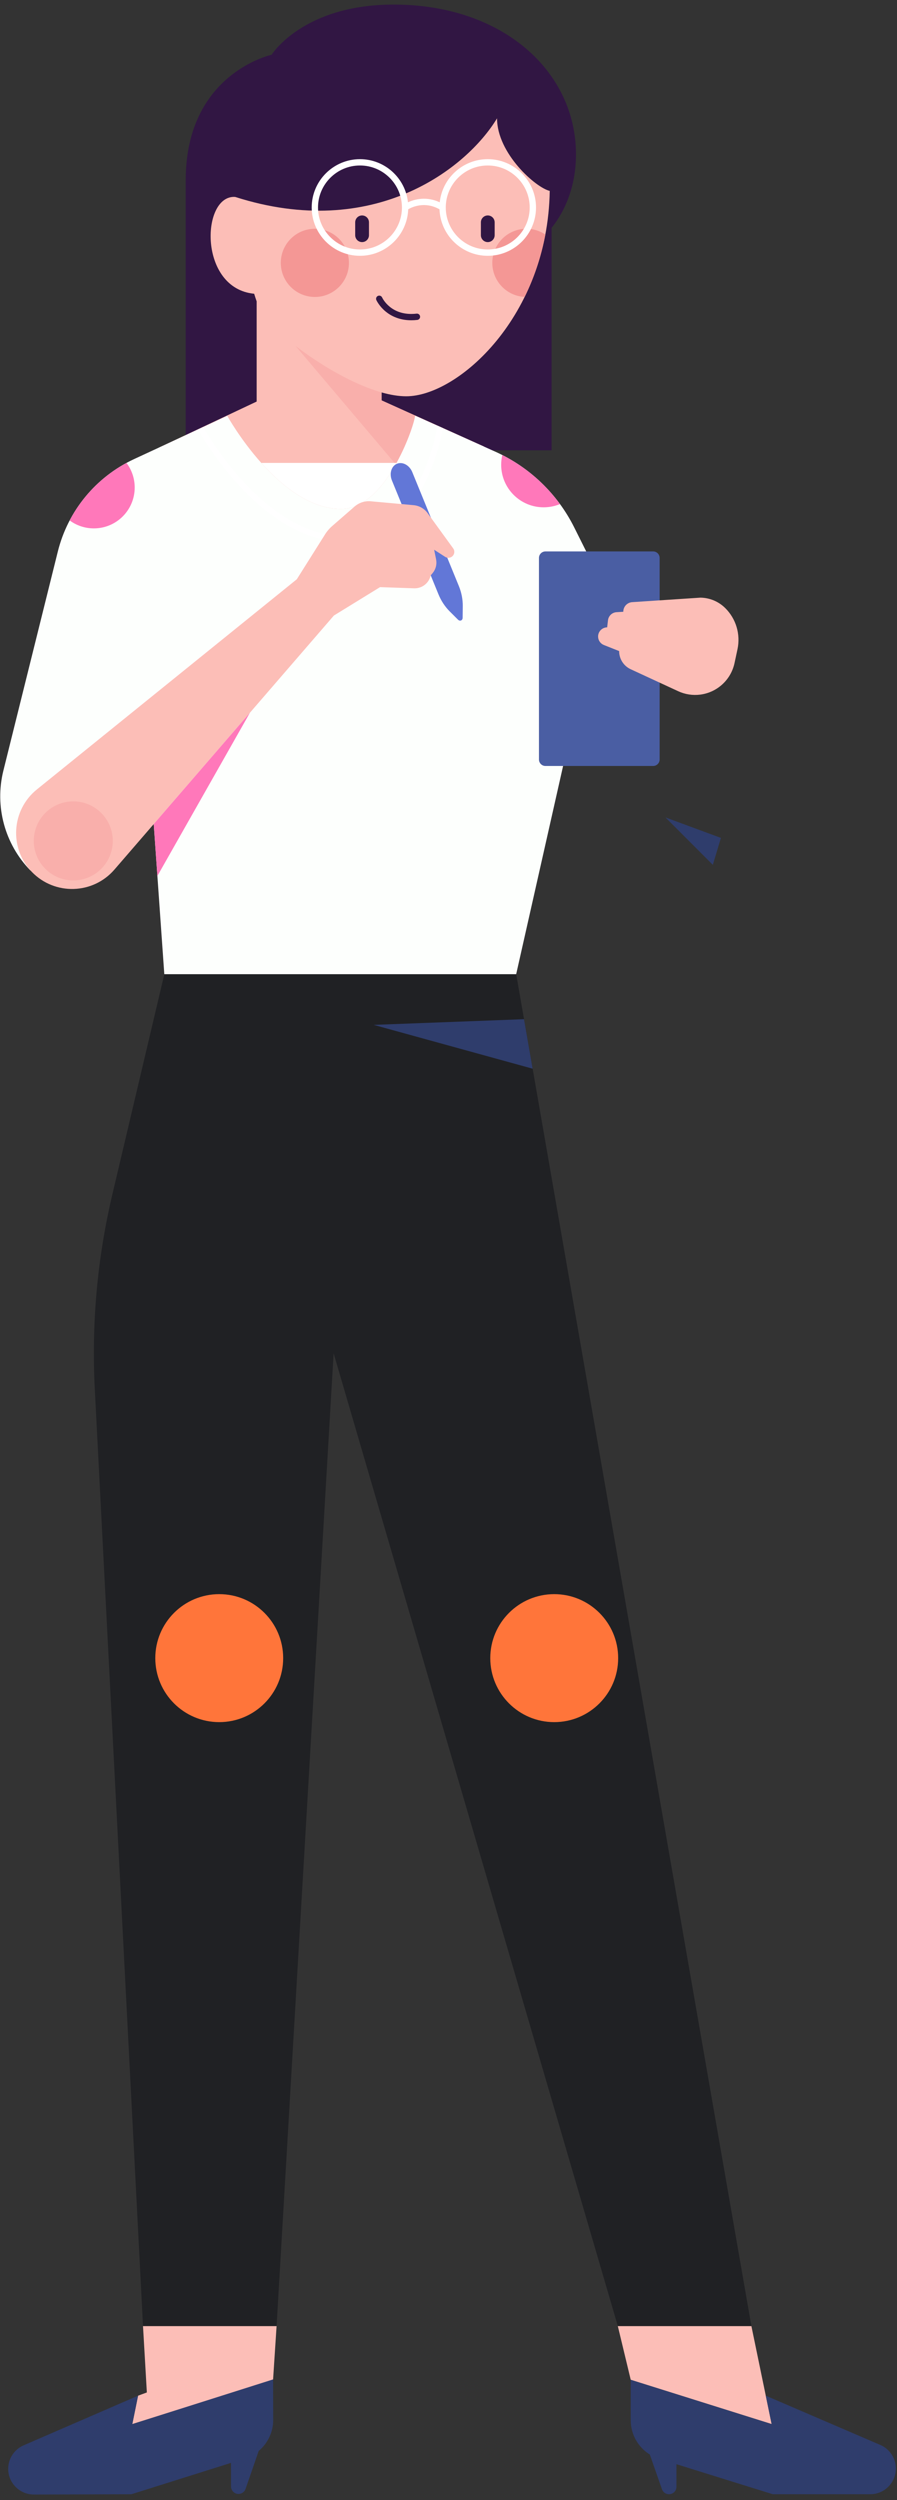 <svg width="93" height="259" viewBox="0 0 93 259" fill="none" xmlns="http://www.w3.org/2000/svg">
<rect x="0" y="0" width="93" height="259" fill="#333333" stroke="none"/>
<path d="M59.717 15.991C59.717 7.419 52.156 0.474 40.82 0.474C31.398 0.474 28.16 5.673 28.16 5.673C28.16 5.673 19.255 7.598 19.255 18.664C19.255 28.951 19.255 46.649 19.255 46.649H33.888H34.634H45.44H57.188V23.602C58.117 22.462 59.717 19.927 59.717 15.991ZM42.12 41.052C41.328 41.052 40.463 40.906 39.561 40.652V46.648H26.613V31.221C26.524 30.974 26.438 30.709 26.353 30.431C20.613 29.882 20.851 20.396 24.262 20.396C24.308 20.396 24.353 20.4 24.398 20.407V20.406C38.736 24.99 48.379 17.479 51.534 12.261C51.534 15.902 55.564 19.453 56.998 19.777C56.785 32.791 47.475 41.052 42.12 41.052Z" fill="#311643"/>
<path d="M39.56 41.478V40.652C40.462 40.907 41.327 41.053 42.119 41.053C47.475 41.053 56.785 32.791 56.996 19.776C55.562 19.453 51.532 15.902 51.532 12.26C48.377 17.479 38.735 24.989 24.396 20.405V20.406C24.352 20.4 24.307 20.396 24.26 20.396C20.849 20.396 20.611 29.882 26.351 30.43C26.436 30.709 26.523 30.974 26.611 31.221V41.598L16.471 46.379V58.895H50.169V46.26L39.56 41.478Z" fill="#FCBEB7"/>
<path d="M50.17 58.895V46.26L39.56 41.478V40.652C36.56 39.805 33.15 37.755 30.646 35.841L50.17 58.895Z" fill="#F9AFAB"/>
<path d="M32.645 30.764C34.596 30.764 36.178 29.182 36.178 27.232C36.178 25.281 34.596 23.699 32.645 23.699C30.694 23.699 29.113 25.281 29.113 27.232C29.113 29.182 30.694 30.764 32.645 30.764Z" fill="#F49795"/>
<path d="M56.542 24.299C56.095 26.672 55.344 28.835 54.396 30.759C52.528 30.667 51.042 29.123 51.042 27.232C51.042 25.281 52.624 23.7 54.574 23.7C55.302 23.699 55.98 23.92 56.542 24.299Z" fill="#F49795"/>
<path d="M50.568 16.489C47.989 16.489 45.859 18.45 45.591 20.959C44.189 20.299 42.952 20.657 42.298 20.957C42.028 18.449 39.9 16.489 37.322 16.489C34.562 16.489 32.317 18.735 32.317 21.494C32.317 24.254 34.562 26.5 37.322 26.5C40.021 26.5 42.226 24.353 42.323 21.678C42.739 21.439 44.059 20.829 45.567 21.684C45.667 24.356 47.871 26.5 50.568 26.5C53.327 26.5 55.573 24.254 55.573 21.494C55.574 18.735 53.328 16.489 50.568 16.489ZM37.322 25.845C34.924 25.845 32.971 23.893 32.971 21.494C32.971 19.095 34.923 17.143 37.322 17.143C39.722 17.143 41.673 19.095 41.673 21.494C41.673 23.893 39.722 25.845 37.322 25.845ZM50.568 25.845C48.169 25.845 46.217 23.893 46.217 21.494C46.217 19.095 48.168 17.143 50.568 17.143C52.967 17.143 54.919 19.095 54.919 21.494C54.919 23.893 52.967 25.845 50.568 25.845Z" fill="white"/>
<path d="M50.572 25.081C50.177 25.081 49.858 24.761 49.858 24.367V23.033C49.858 22.639 50.177 22.319 50.572 22.319C50.966 22.319 51.286 22.639 51.286 23.033V24.367C51.286 24.761 50.966 25.081 50.572 25.081Z" fill="#311643"/>
<path d="M37.54 25.081C37.145 25.081 36.826 24.761 36.826 24.367V23.033C36.826 22.639 37.146 22.319 37.54 22.319C37.934 22.319 38.254 22.639 38.254 23.033V24.367C38.254 24.761 37.934 25.081 37.54 25.081Z" fill="#311643"/>
<path d="M42.64 33.179C41.365 33.179 40.497 32.7 39.971 32.263C39.308 31.713 39.032 31.112 39.02 31.086C38.946 30.921 39.02 30.727 39.185 30.653C39.349 30.579 39.542 30.652 39.617 30.816C39.655 30.897 40.56 32.795 43.191 32.491C43.371 32.471 43.533 32.599 43.554 32.779C43.575 32.958 43.446 33.121 43.266 33.142C43.047 33.168 42.839 33.179 42.64 33.179Z" fill="#311643"/>
<path d="M64.054 240.966L65.394 246.534L80.004 251.122L77.903 240.966H64.054Z" fill="#FCBEB7"/>
<path d="M14.827 240.966L15.226 247.845L14.316 248.18L13.716 251.125L28.312 246.534L28.676 240.966H14.827Z" fill="#FCBEB7"/>
<path d="M91.273 253.285L79.395 248.179L80.004 251.123L65.393 246.534V250.721C65.393 252.193 66.163 253.527 67.374 254.278L68.63 257.87C68.739 258.18 69.032 258.389 69.361 258.389C69.789 258.389 70.135 258.042 70.135 257.615V255.278L80.121 258.389H90.223C91.692 258.389 92.882 257.198 92.882 255.729C92.882 254.666 92.248 253.705 91.273 253.285Z" fill="#2F3D6C"/>
<path d="M28.325 250.68L28.313 246.494L13.716 251.125L14.316 248.18L2.453 253.321C1.478 253.744 0.848 254.706 0.851 255.769C0.855 257.238 2.05 258.425 3.519 258.421L13.62 258.391L23.946 255.141L23.953 257.588C23.954 258.015 24.302 258.361 24.729 258.359C25.058 258.358 25.351 258.149 25.459 257.839L26.821 253.905C27.757 253.123 28.329 251.953 28.325 250.68Z" fill="#2F3D6C"/>
<path d="M17.037 100.919L11.648 123.739C10.092 130.329 9.478 137.107 9.827 143.869L14.828 240.965H28.677L34.59 140.197L64.055 240.965H77.904L53.519 100.918H17.037V100.919Z" fill="#202124"/>
<path d="M35.361 52.722C37.82 52.722 39.787 50.354 41.113 47.956H27.09C29.229 50.348 32.158 52.722 35.361 52.722Z" fill="white"/>
<path d="M59.531 54.631C57.791 51.153 54.902 48.383 51.353 46.791L43.031 43.059C43.031 43.45 42.351 45.716 41.112 47.955C39.786 50.354 37.82 52.722 35.361 52.722C32.157 52.722 29.228 50.347 27.089 47.955C24.918 45.528 23.563 43.083 23.563 43.083L13.907 47.557C9.955 49.388 7.045 52.911 5.995 57.138L0.351 79.832C-0.569 83.533 0.491 87.446 3.152 90.176C7.596 88.617 15.939 85.37 15.939 85.37L17.035 100.92H53.517L62.58 60.731L59.531 54.631Z" fill="#FDFFFD"/>
<path d="M35.722 56.133C33.694 56.133 31.63 55.516 29.587 54.299C27.966 53.333 26.354 51.988 24.797 50.301C22.153 47.439 20.543 44.518 20.527 44.49L21.069 44.238C21.085 44.267 22.646 47.099 25.243 49.907C26.761 51.549 28.327 52.855 29.898 53.79C31.845 54.949 33.804 55.536 35.722 55.536C37.531 55.536 39.161 54.932 40.567 53.742C41.704 52.778 42.701 51.429 43.53 49.732C44.955 46.815 45.344 44.126 45.349 44.096L45.909 44.347C45.892 44.471 45.534 46.981 44.071 49.981C43.206 51.755 42.158 53.172 40.958 54.191C39.44 55.481 37.679 56.133 35.722 56.133Z" fill="white"/>
<path d="M57.461 178.403C61.122 178.403 64.09 175.435 64.09 171.774C64.09 168.113 61.122 165.145 57.461 165.145C53.8 165.145 50.832 168.113 50.832 171.774C50.832 175.435 53.8 178.403 57.461 178.403Z" fill="#FF753A"/>
<path d="M22.73 178.403C26.392 178.403 29.359 175.435 29.359 171.774C29.359 168.113 26.392 165.145 22.73 165.145C19.069 165.145 16.101 168.113 16.101 171.774C16.101 175.435 19.069 178.403 22.73 178.403Z" fill="#FF753A"/>
<path d="M13.966 50.504C13.966 52.842 12.07 54.738 9.731 54.738C8.792 54.738 7.925 54.433 7.222 53.915C8.542 51.405 10.585 49.322 13.113 47.956C13.649 48.665 13.966 49.547 13.966 50.504Z" fill="#FF78BA"/>
<path d="M67.719 79.351H56.551C56.18 79.351 55.879 79.05 55.879 78.678V57.798C55.879 57.427 56.179 57.125 56.551 57.125H67.719C68.09 57.125 68.391 57.426 68.391 57.798V78.678C68.391 79.049 68.09 79.351 67.719 79.351Z" fill="#4A5EA3"/>
<path d="M68.994 84.681L73.906 89.595L74.744 86.803L68.994 84.681Z" fill="#2F3D6C"/>
<path d="M72.622 61.913L65.545 62.38C65.022 62.414 64.618 62.852 64.623 63.375L63.919 63.419C63.462 63.448 63.09 63.799 63.036 64.254L62.95 64.99H62.946C62.423 64.996 62.003 65.427 62.01 65.95C62.015 66.335 62.251 66.678 62.609 66.82L64.193 67.449C64.189 68.257 64.658 68.992 65.39 69.33L70.316 71.607C71.031 71.938 71.826 72.059 72.607 71.958C74.364 71.73 75.786 70.419 76.156 68.687L76.463 67.254C76.792 65.71 76.314 64.104 75.193 62.994C74.508 62.314 73.586 61.927 72.622 61.913Z" fill="#FCBEB7"/>
<path d="M40.635 49.775L45.465 61.581C45.738 62.247 46.136 62.851 46.627 63.34L47.486 64.196C47.686 64.395 47.964 64.281 47.967 63.999L47.98 62.786C47.987 62.093 47.848 61.383 47.576 60.717L42.746 48.911C42.453 48.193 41.742 47.804 41.159 48.042C40.575 48.282 40.341 49.057 40.635 49.775Z" fill="#6277D7"/>
<path d="M46.985 56.808L44.334 53.156C43.992 52.686 43.463 52.386 42.884 52.333L38.437 51.93C37.831 51.875 37.23 52.07 36.771 52.469L34.455 54.482C34.12 54.772 33.837 55.116 33.614 55.499L30.772 60.009L3.826 81.78C1.167 83.927 0.933 87.896 3.318 90.343C5.691 92.776 9.638 92.657 11.861 90.087L34.616 63.767L39.402 60.824L42.934 60.946C43.755 60.974 44.478 60.411 44.653 59.608L44.847 59.379C45.181 58.982 45.317 58.455 45.214 57.946L45.012 56.95L46.154 57.687C46.32 57.795 46.529 57.815 46.713 57.743C47.087 57.596 47.222 57.135 46.985 56.808Z" fill="#FCBEB7"/>
<path d="M15.94 85.368L25.911 73.835L16.319 90.745L15.94 85.368Z" fill="#FF78BA"/>
<path d="M38.74 106.171L55.223 110.711L54.33 105.583L38.74 106.171Z" fill="#2F3D6C"/>
<path d="M58.058 52.218C57.537 52.435 56.965 52.555 56.365 52.555C53.933 52.555 51.962 50.584 51.962 48.151C51.962 47.803 52.002 47.464 52.079 47.138C54.453 48.341 56.499 50.086 58.058 52.218Z" fill="#FF78BA"/>
<path d="M7.597 91.208C9.859 91.208 11.693 89.374 11.693 87.112C11.693 84.85 9.859 83.017 7.597 83.017C5.335 83.017 3.502 84.85 3.502 87.112C3.502 89.374 5.335 91.208 7.597 91.208Z" fill="#F9AFAB"/>
</svg>
